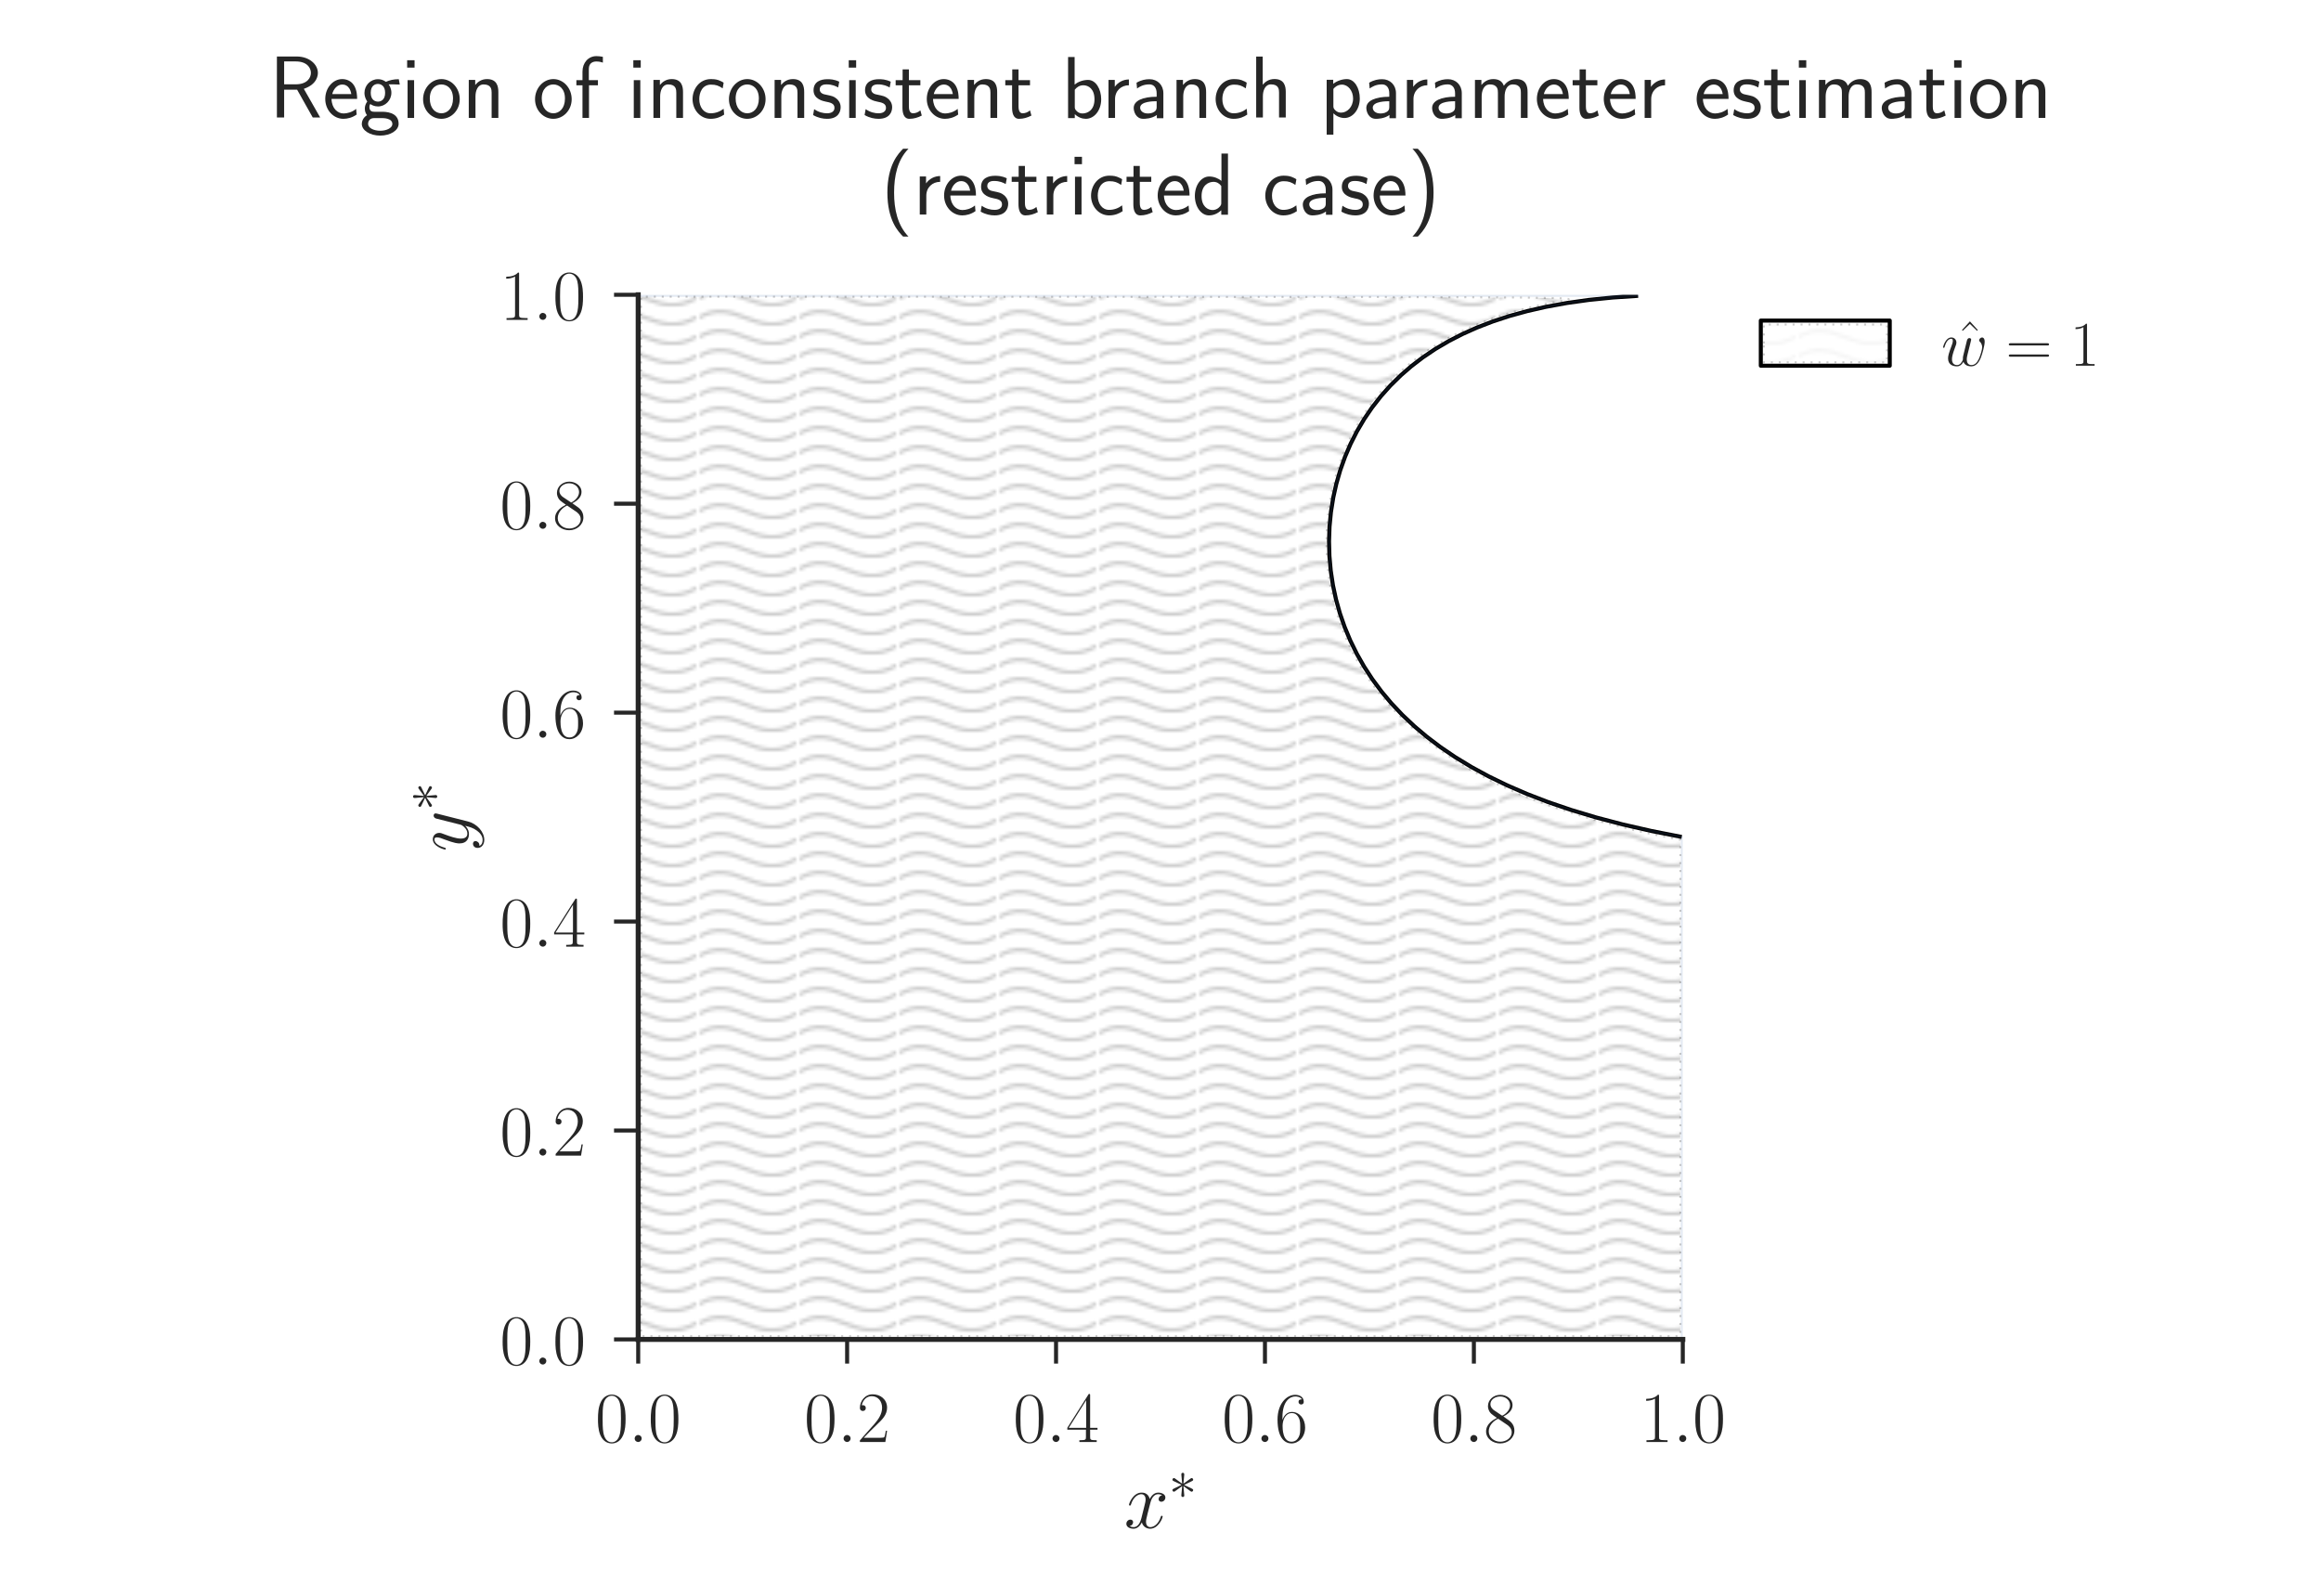 <?xml version="1.0" encoding="UTF-8" standalone="no"?>
<!-- Created with matplotlib (http://matplotlib.org/) -->

<svg
   xmlns:dc="http://purl.org/dc/elements/1.1/"
   xmlns:cc="http://creativecommons.org/ns#"
   xmlns:rdf="http://www.w3.org/1999/02/22-rdf-syntax-ns#"
   xmlns:svg="http://www.w3.org/2000/svg"
   xmlns="http://www.w3.org/2000/svg"
   xmlns:xlink="http://www.w3.org/1999/xlink"
   xmlns:sodipodi="http://sodipodi.sourceforge.net/DTD/sodipodi-0.dtd"
   xmlns:inkscape="http://www.inkscape.org/namespaces/inkscape"
   height="396pt"
   version="1.1"
   viewBox="0 0 576 396"
   width="576pt"
   id="svg2"
   inkscape:version="0.48.4 r9939"
   sodipodi:docname="branch-length-inconsistency-inconsistency.svg">
  <sodipodi:namedview
     pagecolor="#ffffff"
     bordercolor="#666666"
     borderopacity="1"
     objecttolerance="10"
     gridtolerance="10"
     guidetolerance="10"
     inkscape:pageopacity="0"
     inkscape:pageshadow="2"
     inkscape:window-width="2495"
     inkscape:window-height="1416"
     id="namedview431"
     showgrid="false"
     inkscape:zoom="1.6222222"
     inkscape:cx="360"
     inkscape:cy="247.5"
     inkscape:window-x="65"
     inkscape:window-y="24"
     inkscape:window-maximized="1"
     inkscape:current-layer="svg2" />
  <defs
     id="defs4">
    <pattern
       inkscape:stockid="Wavy"
       id="Wavy"
       height="5.181"
       width="30.066"
       patternUnits="userSpaceOnUse"
       inkscape:collect="always">
      <path
         id="path5527"
         d="M 7.597,0.061 C 5.079,-0.187 2.656,0.302 -0.01,1.788 L -0.01,3.061 C 2.773,1.431 5.173,1.052 7.472,1.280 C 9.770,1.508 11.969,2.361 14.253,3.218 C 18.820,4.931 23.804,6.676 30.066,3.061 L 30.062,1.788 C 23.622,5.497 19.246,3.770 14.691,2.061 C 12.413,1.207 10.115,0.311 7.597,0.061 z "
         style="fill:black;stroke:none;" />
    </pattern>
    <style
       type="text/css"
       id="style6">
*{stroke-linecap:butt;stroke-linejoin:round;}
  </style>
  </defs>
  <g
     id="figure_1">
    <g
       id="patch_1">
      <path
         d="M 0 396  L 576 396  L 576 0  L 0 0  z "
         style="fill:#ffffff;"
         id="path10" />
    </g>
    <g
       id="axes_1">
      <g
         id="patch_2">
        <path
           d="M 158.383 332.386  L 417.617 332.386  L 417.617 73.153  L 158.383 73.153  z "
           style="fill:#ffffff;"
           id="path14" />
      </g>
      <g
         id="matplotlib.axis_1">
        <g
           id="xtick_1">
          <g
             id="line2d_1">
            <defs
               id="defs19">
              <path
                 d="M 0 0  L 0 6  "
                 id="m84c1b301df"
                 style="stroke:#262626;" />
            </defs>
            <g
               id="g22">
              <use
                 style="fill:#262626;stroke:#262626;"
                 x="158.383"
                 xlink:href="#m84c1b301df"
                 y="332.386"
                 id="use24" />
            </g>
          </g>
          <g
             id="text_1">
            <!-- $0.0$ -->
            <defs
               id="defs27">
              <path
                 d="M 42 31.641  C 42 37.75 41.906 48.125 37.703 56.109  C 34 63.109 28.094 65.594 22.906 65.594  C 18.094 65.594 12 63.406 8.203 56.203  C 4.203 48.719 3.797 39.438 3.797 31.641  C 3.797 25.953 3.906 17.281 7 9.672  C 11.297 -0.609 19 -2 22.906 -2  C 27.5 -2 34.5 -0.109 38.594 9.375  C 41.594 16.281 42 24.359 42 31.641  M 22.906 -0.406  C 16.5 -0.406 12.703 5.078 11.297 12.688  C 10.203 18.562 10.203 27.156 10.203 32.75  C 10.203 40.438 10.203 46.828 11.5 52.922  C 13.406 61.391 19 64 22.906 64  C 27 64 32.297 61.297 34.203 53.125  C 35.5 47.438 35.594 40.734 35.594 32.75  C 35.594 26.25 35.594 18.266 34.406 12.375  C 32.297 1.484 26.406 -0.406 22.906 -0.406  "
                 id="CMR17-48" />
              <path
                 d="M 18.406 4.797  C 18.406 7.688 16 9.672 13.594 9.672  C 10.703 9.672 8.703 7.281 8.703 4.891  C 8.703 2 11.094 0 13.5 0  C 16.406 0 18.406 2.391 18.406 4.797  "
                 id="CMMI12-58" />
            </defs>
            <g
               style="fill:#262626;"
               transform="translate(147.72 357.839)scale(0.18 -0.18)"
               id="g31">
              <use
                 transform="scale(0.996)"
                 xlink:href="#CMR17-48"
                 id="use33" />
              <use
                 transform="translate(45.69 0)scale(0.996)"
                 xlink:href="#CMMI12-58"
                 id="use35" />
              <use
                 transform="translate(72.788 0)scale(0.996)"
                 xlink:href="#CMR17-48"
                 id="use37" />
            </g>
          </g>
        </g>
        <g
           id="xtick_2">
          <g
             id="line2d_2">
            <g
               id="g41">
              <use
                 style="fill:#262626;stroke:#262626;"
                 x="210.23"
                 xlink:href="#m84c1b301df"
                 y="332.386"
                 id="use43" />
            </g>
          </g>
          <g
             id="text_2">
            <!-- $0.2$ -->
            <defs
               id="defs46">
              <path
                 d="M 41.703 15.453  L 39.906 15.453  C 38.906 8.375 38.094 7.172 37.703 6.562  C 37.203 5.766 30 5.766 28.594 5.766  L 9.406 5.766  C 13 9.672 20 16.75 28.5 24.953  C 34.594 30.734 41.703 37.531 41.703 47.422  C 41.703 59.219 32.297 66 21.797 66  C 10.797 66 4.094 56.312 4.094 47.344  C 4.094 43.438 7 42.938 8.203 42.938  C 9.203 42.938 12.203 43.547 12.203 47.031  C 12.203 50.109 9.594 51 8.203 51  C 7.594 51 7 50.906 6.594 50.703  C 8.5 59.219 14.297 63.406 20.406 63.406  C 29.094 63.406 34.797 56.516 34.797 47.422  C 34.797 38.734 29.703 31.25 24 24.75  L 4.094 2.281  L 4.094 0  L 39.297 0  z "
                 id="CMR17-50" />
            </defs>
            <g
               style="fill:#262626;"
               transform="translate(199.567 357.839)scale(0.18 -0.18)"
               id="g49">
              <use
                 transform="scale(0.996)"
                 xlink:href="#CMR17-48"
                 id="use51" />
              <use
                 transform="translate(45.69 0)scale(0.996)"
                 xlink:href="#CMMI12-58"
                 id="use53" />
              <use
                 transform="translate(72.788 0)scale(0.996)"
                 xlink:href="#CMR17-50"
                 id="use55" />
            </g>
          </g>
        </g>
        <g
           id="xtick_3">
          <g
             id="line2d_3">
            <g
               id="g59">
              <use
                 style="fill:#262626;stroke:#262626;"
                 x="262.077"
                 xlink:href="#m84c1b301df"
                 y="332.386"
                 id="use61" />
            </g>
          </g>
          <g
             id="text_3">
            <!-- $0.4$ -->
            <defs
               id="defs64">
              <path
                 d="M 33.594 64.406  C 33.594 66.5 33.5 66.5 31.703 66.5  L 2 19.594  L 2 17  L 27.797 17  L 27.797 7.141  C 27.797 3.5 27.594 2.5 20.594 2.5  L 18.703 2.5  L 18.703 0  C 21.906 0 27.297 0 30.703 0  C 34.094 0 39.5 0 42.703 0  L 42.703 2.5  L 40.797 2.5  C 33.797 2.5 33.594 3.5 33.594 7.141  L 33.594 17  L 43.797 17  L 43.797 19.594  L 33.594 19.594  z M 28.094 57.859  L 28.094 19.594  L 4 19.594  z "
                 id="CMR17-52" />
            </defs>
            <g
               style="fill:#262626;"
               transform="translate(251.414 357.839)scale(0.18 -0.18)"
               id="g67">
              <use
                 transform="scale(0.996)"
                 xlink:href="#CMR17-48"
                 id="use69" />
              <use
                 transform="translate(45.69 0)scale(0.996)"
                 xlink:href="#CMMI12-58"
                 id="use71" />
              <use
                 transform="translate(72.788 0)scale(0.996)"
                 xlink:href="#CMR17-52"
                 id="use73" />
            </g>
          </g>
        </g>
        <g
           id="xtick_4">
          <g
             id="line2d_4">
            <g
               id="g77">
              <use
                 style="fill:#262626;stroke:#262626;"
                 x="313.923"
                 xlink:href="#m84c1b301df"
                 y="332.386"
                 id="use79" />
            </g>
          </g>
          <g
             id="text_4">
            <!-- $0.6$ -->
            <defs
               id="defs82">
              <path
                 d="M 10.594 34  C 10.594 57.656 21.797 63 28.297 63  C 30.406 63 35.5 62.641 37.5 59  C 35.906 59 32.906 59 32.906 55.516  C 32.906 52.828 35.094 51.922 36.5 51.922  C 37.406 51.922 40.094 52.312 40.094 55.625  C 40.094 61.781 35.094 65.297 28.203 65.297  C 16.297 65.297 3.797 52.969 3.797 31  C 3.797 3.953 15.094 -2 23.094 -2  C 32.797 -2 42 6.672 42 20.047  C 42 32.516 33.906 41.594 23.703 41.594  C 17.594 41.594 13.094 37.609 10.594 30.625  z M 23.094 0.391  C 10.797 0.391 10.797 18.75 10.797 22.438  C 10.797 29.625 14.203 40 23.5 40  C 25.203 40 30.094 40 33.406 33.125  C 35.203 29.219 35.203 25.141 35.203 20.141  C 35.203 14.75 35.203 10.781 33.094 6.781  C 30.906 2.672 27.703 0.391 23.094 0.391  "
                 id="CMR17-54" />
            </defs>
            <g
               style="fill:#262626;"
               transform="translate(303.26 357.839)scale(0.18 -0.18)"
               id="g85">
              <use
                 transform="scale(0.996)"
                 xlink:href="#CMR17-48"
                 id="use87" />
              <use
                 transform="translate(45.69 0)scale(0.996)"
                 xlink:href="#CMMI12-58"
                 id="use89" />
              <use
                 transform="translate(72.788 0)scale(0.996)"
                 xlink:href="#CMR17-54"
                 id="use91" />
            </g>
          </g>
        </g>
        <g
           id="xtick_5">
          <g
             id="line2d_5">
            <g
               id="g95">
              <use
                 style="fill:#262626;stroke:#262626;"
                 x="365.77"
                 xlink:href="#m84c1b301df"
                 y="332.386"
                 id="use97" />
            </g>
          </g>
          <g
             id="text_5">
            <!-- $0.8$ -->
            <defs
               id="defs100">
              <path
                 d="M 27.203 35.375  C 33.5 38.547 39.906 43.328 39.906 50.984  C 39.906 60.016 31.094 65.297 23 65.297  C 13.906 65.297 5.906 58.734 5.906 49.688  C 5.906 47.203 6.5 42.922 10.406 39.141  C 11.406 38.156 15.594 35.172 18.297 33.281  C 13.797 30.984 3.297 25.531 3.297 14.594  C 3.297 4.359 13.094 -2 22.797 -2  C 33.5 -2 42.5 5.656 42.5 15.781  C 42.5 24.844 36.406 29.016 32.406 31.703  z M 14.094 44.094  C 13.297 44.594 9.297 47.672 9.297 52.359  C 9.297 58.422 15.594 63 22.797 63  C 30.703 63 36.5 57.438 36.5 50.969  C 36.5 41.703 26.094 36.422 25.594 36.422  C 25.5 36.422 25.406 36.422 24.594 37.031  z M 32.5 23.734  C 34 22.641 38.797 19.375 38.797 13.297  C 38.797 5.953 31.406 0.391 23 0.391  C 13.906 0.391 7 6.844 7 14.688  C 7 22.547 13.094 29.094 20 32.188  z "
                 id="CMR17-56" />
            </defs>
            <g
               style="fill:#262626;"
               transform="translate(355.107 357.839)scale(0.18 -0.18)"
               id="g103">
              <use
                 transform="scale(0.996)"
                 xlink:href="#CMR17-48"
                 id="use105" />
              <use
                 transform="translate(45.69 0)scale(0.996)"
                 xlink:href="#CMMI12-58"
                 id="use107" />
              <use
                 transform="translate(72.788 0)scale(0.996)"
                 xlink:href="#CMR17-56"
                 id="use109" />
            </g>
          </g>
        </g>
        <g
           id="xtick_6">
          <g
             id="line2d_6">
            <g
               id="g113">
              <use
                 style="fill:#262626;stroke:#262626;"
                 x="417.617"
                 xlink:href="#m84c1b301df"
                 y="332.386"
                 id="use115" />
            </g>
          </g>
          <g
             id="text_6">
            <!-- $1.0$ -->
            <defs
               id="defs118">
              <path
                 d="M 26.594 63.406  C 26.594 65.5 26.5 65.5 25.094 65.5  C 21.203 61.188 15.297 59.797 9.703 59.797  C 9.406 59.797 8.906 59.797 8.797 59.5  C 8.703 59.297 8.703 59.094 8.703 57  C 11.797 57 17 57.594 21 59.984  L 21 7.203  C 21 3.688 20.797 2.5 12.203 2.5  L 9.203 2.5  L 9.203 0  C 14 0 19 0 23.797 0  C 28.594 0 33.594 0 38.406 0  L 38.406 2.5  L 35.406 2.5  C 26.797 2.5 26.594 3.594 26.594 7.156  z "
                 id="CMR17-49" />
            </defs>
            <g
               style="fill:#262626;"
               transform="translate(406.954 357.839)scale(0.18 -0.18)"
               id="g121">
              <use
                 transform="scale(0.996)"
                 xlink:href="#CMR17-49"
                 id="use123" />
              <use
                 transform="translate(45.69 0)scale(0.996)"
                 xlink:href="#CMMI12-58"
                 id="use125" />
              <use
                 transform="translate(72.788 0)scale(0.996)"
                 xlink:href="#CMR17-48"
                 id="use127" />
            </g>
          </g>
        </g>
        <g
           id="text_7">
          <!-- $x^*$ -->
          <defs
             id="defs130">
            <path
               d="M 47.406 40.719  C 44.203 40.109 43 37.719 43 35.828  C 43 33.422 44.906 32.625 46.297 32.625  C 49.297 32.625 51.406 35.219 51.406 37.922  C 51.406 42.109 46.594 44 42.406 44  C 36.297 44 32.906 38.016 32 36.125  C 29.703 44 23.5 44 21.703 44  C 11.5 44 6.094 30.938 6.094 28.734  C 6.094 28.344 6.5 27.844 7.203 27.844  C 8 27.844 8.203 28.438 8.406 28.844  C 11.797 39.922 18.5 42.016 21.406 42.016  C 25.906 42.016 26.797 37.812 26.797 35.422  C 26.797 33.234 26.203 30.938 25 26.141  L 21.594 12.469  C 20.094 6.484 17.203 1 11.906 1  C 11.406 1 8.906 1 6.797 2.297  C 10.406 3 11.203 5.984 11.203 7.188  C 11.203 9.188 9.703 10.375 7.797 10.375  C 5.406 10.375 2.797 8.281 2.797 5.094  C 2.797 0.891 7.5 -1 11.797 -1  C 16.594 -1 20 2.797 22.094 6.891  C 23.703 1 28.703 -1 32.406 -1  C 42.594 -1 48 12.078 48 14.266  C 48 14.766 47.594 15.172 47 15.172  C 46.094 15.172 46 14.672 45.703 13.875  C 43 5.094 37.203 1 32.703 1  C 29.203 1 27.297 3.594 27.297 7.688  C 27.297 9.875 27.703 11.469 29.297 18.062  L 32.797 31.625  C 34.297 37.625 37.703 42.016 42.297 42.016  C 42.5 42.016 45.297 42.016 47.406 40.719  "
               id="CMMI12-120" />
            <path
               d="M 27.5 42.484  C 27.594 43.875 27.594 46.281 25 46.281  C 23.406 46.281 22.094 44.984 22.406 43.672  L 22.406 42.375  L 23.797 26.875  L 11 36.188  C 10.094 36.688 9.906 36.875 9.203 36.875  C 7.797 36.875 6.5 35.484 6.5 34.078  C 6.5 32.484 7.5 32.078 8.5 31.578  L 22.703 24.781  L 8.906 18.094  C 7.297 17.297 6.5 16.891 6.5 15.391  C 6.5 13.891 7.797 12.594 9.203 12.594  C 9.906 12.594 10.094 12.594 12.594 14.5  L 23.797 22.594  L 22.297 5.797  C 22.297 3.688 24.094 3.188 24.906 3.188  C 26.094 3.188 27.594 3.875 27.594 5.797  L 26.094 22.594  L 38.906 13.297  C 39.797 12.797 40 12.594 40.703 12.594  C 42.094 12.594 43.406 14 43.406 15.391  C 43.406 16.891 42.5 17.391 41.297 18  C 35.297 20.984 35.094 20.984 27.203 24.688  L 41 31.375  C 42.594 32.188 43.406 32.578 43.406 34.078  C 43.406 35.578 42.094 36.875 40.703 36.875  C 40 36.875 39.797 36.875 37.297 34.984  L 26.094 26.875  z "
               id="CMSY10-3" />
          </defs>
          <g
             style="fill:#262626;"
             transform="translate(278.97 379.164)scale(0.2 -0.2)"
             id="g134">
            <use
               transform="scale(0.996)"
               xlink:href="#CMMI12-120"
               id="use136" />
            <use
               transform="translate(55.434 36.154)scale(0.697)"
               xlink:href="#CMSY10-3"
               id="use138" />
          </g>
        </g>
      </g>
      <g
         id="matplotlib.axis_2">
        <g
           id="ytick_1">
          <g
             id="line2d_7">
            <defs
               id="defs143">
              <path
                 d="M 0 0  L -6 0  "
                 id="m88a132b61d"
                 style="stroke:#262626;" />
            </defs>
            <g
               id="g146">
              <use
                 style="fill:#262626;stroke:#262626;"
                 x="158.383"
                 xlink:href="#m88a132b61d"
                 y="332.386"
                 id="use148" />
            </g>
          </g>
          <g
             id="text_8">
            <!-- $0.0$ -->
            <g
               style="fill:#262626;"
               transform="translate(124.057 338.613)scale(0.18 -0.18)"
               id="g151">
              <use
                 transform="scale(0.996)"
                 xlink:href="#CMR17-48"
                 id="use153" />
              <use
                 transform="translate(45.69 0)scale(0.996)"
                 xlink:href="#CMMI12-58"
                 id="use155" />
              <use
                 transform="translate(72.788 0)scale(0.996)"
                 xlink:href="#CMR17-48"
                 id="use157" />
            </g>
          </g>
        </g>
        <g
           id="ytick_2">
          <g
             id="line2d_8">
            <g
               id="g161">
              <use
                 style="fill:#262626;stroke:#262626;"
                 x="158.383"
                 xlink:href="#m88a132b61d"
                 y="280.539"
                 id="use163" />
            </g>
          </g>
          <g
             id="text_9">
            <!-- $0.2$ -->
            <g
               style="fill:#262626;"
               transform="translate(124.057 286.766)scale(0.18 -0.18)"
               id="g166">
              <use
                 transform="scale(0.996)"
                 xlink:href="#CMR17-48"
                 id="use168" />
              <use
                 transform="translate(45.69 0)scale(0.996)"
                 xlink:href="#CMMI12-58"
                 id="use170" />
              <use
                 transform="translate(72.788 0)scale(0.996)"
                 xlink:href="#CMR17-50"
                 id="use172" />
            </g>
          </g>
        </g>
        <g
           id="ytick_3">
          <g
             id="line2d_9">
            <g
               id="g176">
              <use
                 style="fill:#262626;stroke:#262626;"
                 x="158.383"
                 xlink:href="#m88a132b61d"
                 y="228.693"
                 id="use178" />
            </g>
          </g>
          <g
             id="text_10">
            <!-- $0.4$ -->
            <g
               style="fill:#262626;"
               transform="translate(124.057 234.919)scale(0.18 -0.18)"
               id="g181">
              <use
                 transform="scale(0.996)"
                 xlink:href="#CMR17-48"
                 id="use183" />
              <use
                 transform="translate(45.69 0)scale(0.996)"
                 xlink:href="#CMMI12-58"
                 id="use185" />
              <use
                 transform="translate(72.788 0)scale(0.996)"
                 xlink:href="#CMR17-52"
                 id="use187" />
            </g>
          </g>
        </g>
        <g
           id="ytick_4">
          <g
             id="line2d_10">
            <g
               id="g191">
              <use
                 style="fill:#262626;stroke:#262626;"
                 x="158.383"
                 xlink:href="#m88a132b61d"
                 y="176.846"
                 id="use193" />
            </g>
          </g>
          <g
             id="text_11">
            <!-- $0.6$ -->
            <g
               style="fill:#262626;"
               transform="translate(124.057 183.073)scale(0.18 -0.18)"
               id="g196">
              <use
                 transform="scale(0.996)"
                 xlink:href="#CMR17-48"
                 id="use198" />
              <use
                 transform="translate(45.69 0)scale(0.996)"
                 xlink:href="#CMMI12-58"
                 id="use200" />
              <use
                 transform="translate(72.788 0)scale(0.996)"
                 xlink:href="#CMR17-54"
                 id="use202" />
            </g>
          </g>
        </g>
        <g
           id="ytick_5">
          <g
             id="line2d_11">
            <g
               id="g206">
              <use
                 style="fill:#262626;stroke:#262626;"
                 x="158.383"
                 xlink:href="#m88a132b61d"
                 y="124.999"
                 id="use208" />
            </g>
          </g>
          <g
             id="text_12">
            <!-- $0.8$ -->
            <g
               style="fill:#262626;"
               transform="translate(124.057 131.226)scale(0.18 -0.18)"
               id="g211">
              <use
                 transform="scale(0.996)"
                 xlink:href="#CMR17-48"
                 id="use213" />
              <use
                 transform="translate(45.69 0)scale(0.996)"
                 xlink:href="#CMMI12-58"
                 id="use215" />
              <use
                 transform="translate(72.788 0)scale(0.996)"
                 xlink:href="#CMR17-56"
                 id="use217" />
            </g>
          </g>
        </g>
        <g
           id="ytick_6">
          <g
             id="line2d_12">
            <g
               id="g221">
              <use
                 style="fill:#262626;stroke:#262626;"
                 x="158.383"
                 xlink:href="#m88a132b61d"
                 y="73.153"
                 id="use223" />
            </g>
          </g>
          <g
             id="text_13">
            <!-- $1.0$ -->
            <g
               style="fill:#262626;"
               transform="translate(124.057 79.379)scale(0.18 -0.18)"
               id="g226">
              <use
                 transform="scale(0.996)"
                 xlink:href="#CMR17-49"
                 id="use228" />
              <use
                 transform="translate(45.69 0)scale(0.996)"
                 xlink:href="#CMMI12-58"
                 id="use230" />
              <use
                 transform="translate(72.788 0)scale(0.996)"
                 xlink:href="#CMR17-48"
                 id="use232" />
            </g>
          </g>
        </g>
        <g
           id="text_14">
          <!-- $y^*$ -->
          <defs
             id="defs235">
            <path
               d="M 26.297 -10.938  C 23.594 -14.672 19.703 -18 14.797 -18  C 13.594 -18 8.797 -18 7.297 -13.891  C 7.594 -13.984 8.094 -13.984 8.297 -13.984  C 11.297 -13.984 13.297 -11.391 13.297 -9.094  C 13.297 -6.797 11.406 -6 9.906 -6  C 8.297 -6 4.797 -7.156 4.797 -11.859  C 4.797 -16.734 9.094 -20.094 14.797 -20.094  C 24.797 -20.094 34.906 -10.938 37.703 0.094  L 47.5 38.828  C 47.594 39.328 47.797 39.938 47.797 40.531  C 47.797 42.016 46.594 43.016 45.094 43.016  C 44.203 43.016 42.094 42.609 41.297 39.609  L 33.906 10.281  C 33.406 8.484 33.406 8.281 32.594 7.188  C 30.594 4.391 27.297 1 22.5 1  C 16.906 1 16.406 6.484 16.406 9.188  C 16.406 14.875 19.094 22.547 21.797 29.734  C 22.906 32.625 23.5 34.031 23.5 36.016  C 23.5 40.219 20.5 44 15.594 44  C 6.406 44 2.703 29.531 2.703 28.734  C 2.703 28.344 3.094 27.844 3.797 27.844  C 4.703 27.844 4.797 28.234 5.203 29.641  C 7.594 38.016 11.406 42.016 15.297 42.016  C 16.203 42.016 17.906 42.016 17.906 38.719  C 17.906 36.125 16.797 33.234 15.297 29.438  C 10.406 16.359 10.406 13.078 10.406 10.672  C 10.406 1.203 17.203 -1 22.203 -1  C 25.094 -1 28.703 -0.094 32.203 3.594  L 32.297 3.5  C 30.797 -2.297 29.797 -6.125 26.297 -10.938  "
               id="CMMI12-121" />
          </defs>
          <g
             style="fill:#262626;"
             transform="translate(116.182 211.37)rotate(-90)scale(0.2 -0.2)"
             id="g238">
            <use
               transform="scale(0.996)"
               xlink:href="#CMMI12-121"
               id="use240" />
            <use
               transform="translate(51.139 36.154)scale(0.697)"
               xlink:href="#CMSY10-3"
               id="use242" />
          </g>
        </g>
      </g>
      <g
         id="LineCollection_1">
        <path
           clip-path="url(#pcd3dfafa8a)"
           d="M 417.357 207.697  L 409.84 206.218  L 402.682 204.584  L 396.1 202.855  L 389.879 200.986  L 384.176 199.039  L 378.991 197.042  L 374.065 194.911  L 369.399 192.643  L 365.142 190.326  L 361.104 187.868  L 357.473 185.401  L 354.053 182.808  L 350.985 180.216  L 347.966 177.364  L 345.278 174.513  L 342.882 171.661  L 340.568 168.551  L 338.536 165.44  L 336.736 162.282  L 335.101 158.959  L 333.696 155.589  L 332.526 152.219  L 331.551 148.737  L 330.794 145.22  L 330.244 141.59  L 329.922 137.961  L 329.823 134.332  L 329.947 130.702  L 330.296 127.073  L 330.876 123.444  L 331.629 120.074  L 332.6 116.704  L 333.804 113.334  L 335.18 110.135  L 336.736 107.066  L 338.551 103.992  L 340.486 101.15  L 342.714 98.298  L 345.031 95.701  L 347.624 93.149  L 350.216 90.901  L 353.079 88.707  L 356.178 86.62  L 359.548 84.636  L 362.918 82.904  L 366.548 81.281  L 370.436 79.782  L 374.584 78.419  L 378.991 77.202  L 383.657 76.138  L 388.842 75.192  L 394.286 74.427  L 400.248 73.823  L 406.526 73.412  L 406.526 73.412  "
           style="fill:none;stroke:#000000;"
           id="path245" />
      </g>
      <g
         id="line2d_13">
        <path
           clip-path="url(#pcd3dfafa8a)"
           d="M 417.357 332.127  L 417.357 207.697  L 417.344 207.695  L 409.84 206.218  L 402.682 204.584  L 396.1 202.855  L 389.879 200.986  L 384.176 199.039  L 378.991 197.042  L 374.065 194.911  L 369.399 192.643  L 365.142 190.326  L 361.104 187.868  L 357.473 185.401  L 354.053 182.808  L 350.985 180.216  L 347.966 177.364  L 345.278 174.513  L 342.882 171.661  L 340.568 168.551  L 338.536 165.44  L 336.736 162.282  L 335.101 158.959  L 333.696 155.589  L 332.526 152.219  L 331.551 148.737  L 330.794 145.22  L 330.244 141.59  L 329.922 137.961  L 329.823 134.332  L 329.947 130.702  L 330.296 127.073  L 330.876 123.444  L 331.629 120.074  L 332.6 116.704  L 333.804 113.334  L 335.18 110.135  L 336.736 107.066  L 338.551 103.992  L 340.486 101.15  L 342.714 98.298  L 345.031 95.701  L 347.624 93.149  L 350.216 90.901  L 353.079 88.707  L 356.178 86.62  L 359.548 84.636  L 362.918 82.904  L 366.548 81.281  L 370.436 79.782  L 374.584 78.419  L 378.991 77.202  L 383.657 76.138  L 388.842 75.192  L 394.286 74.427  L 400.248 73.823  L 406.526 73.412  L 158.643 73.412  L 158.643 73.412  "
           style="fill:none;opacity:0.15;stroke:#4c72b0;stroke-linecap:round;stroke-width:0.5;"
           id="path248" />
      </g>
      <g
         id="patch_3">
        <path
           d="M 158.383 332.386  L 158.383 73.153  "
           style="fill:none;stroke:#262626;stroke-linecap:square;stroke-linejoin:miter;stroke-width:1.25;"
           id="path251" />
      </g>
      <g
         id="patch_4">
        <path
           d="M 158.383 332.386  L 417.617 332.386  "
           style="fill:none;stroke:#262626;stroke-linecap:square;stroke-linejoin:miter;stroke-width:1.25;"
           id="path254" />
      </g>
      <g
         id="text_15">
        <!-- Region of inconsistent branch parameter estimation -->
        <defs
           id="defs257">
          <path
             d="M 39.406 32.953  L 39.594 33.047  C 55.203 38.422 55.297 49.172 55.297 51.062  C 55.297 60.516 45.703 69.578 31.297 69.578  L 8.906 69.578  L 8.906 0.5  L 17.094 0.5  L 17.094 32  L 31.797 32  L 49.5 0.5  L 57.906 0.5  z M 17.094 38.078  L 17.094 64  L 30.203 64  C 42.906 64 47.406 56.828 47.406 51.047  C 47.406 45.656 43.406 38.078 30.203 38.078  z "
             id="CMSS17-82" />
          <path
             d="M 39.094 21.516  C 39.094 24.844 38.906 31.297 35.703 36.641  C 32.203 42.391 26.5 44 22.203 44  C 11.797 44 3 34.188 3 21.484  C 3 9.094 12.094 -1 23.594 -1  C 28.094 -1 33.594 0.297 38.594 3.875  C 38.594 4.281 38.406 6.469 38.297 6.562  C 38.297 6.766 38 9.844 38 10.25  C 33.203 6.359 27.703 5.078 23.703 5.078  C 17.297 5.078 10.406 10.422 10.094 21.516  z M 10.906 27  C 12.203 32.562 16.594 37.828 22.203 37.828  C 23.703 37.828 30.703 37.828 32.5 27  z "
             id="CMSS17-101" />
          <path
             d="M 44.5 43.875  C 38.797 43.875 33.906 42.781 29.906 40.891  C 26.594 43.391 23.203 43.875 20.906 43.875  C 12.203 43.875 5.594 36.703 5.594 28.344  C 5.594 22.938 8.594 18.859 8.797 18.672  C 7 16.172 6 13.484 6 10.5  C 6 7 7.406 4.516 8.5 3.125  C 3.297 -0.047 2.594 -4.906 2.594 -6.797  C 2.594 -14.031 11.703 -20 23.406 -20  C 35.203 -20 44.297 -14.031 44.297 -6.688  C 44.297 7 29 7 24.797 7  L 16.703 7  C 15.203 7 11.203 7 11.203 12.359  C 11.203 14.391 12.094 15.688 12.203 15.781  C 13.703 14.688 16.797 13 20.906 13  C 29.203 13 36.094 19.969 36.094 28.547  C 36.094 33.312 33.906 36.797 33 38  L 33.297 38  C 33.594 38 37.797 38 39.297 38  C 42.5 38 42.797 37.953 45.594 37.797  z M 20.906 18.469  C 17.5 18.469 12.703 20.547 12.703 28.484  C 12.703 37.109 18.203 38.5 20.797 38.5  C 24.203 38.5 29 36.422 29 28.484  C 29 19.859 23.5 18.469 20.906 18.469  M 24.703 -0.156  C 27.094 -0.156 37.203 -0.156 37.203 -6.906  C 37.203 -11.156 31 -14.516 23.5 -14.516  C 15.906 -14.516 9.703 -11.25 9.703 -6.797  C 9.703 -6.297 9.703 -0.156 16.594 -0.156  z "
             id="CMSS17-103" />
          <path
             d="M 15.297 65.359  L 6.906 65.359  L 6.906 57  L 15.297 57  z M 14.797 42.797  L 7.406 42.797  L 7.406 0  L 14.797 0  z "
             id="CMSS17-105" />
          <path
             d="M 44.203 21.188  C 44.203 34 34.703 44 23.5 44  C 12 44 2.703 33.703 2.703 21.188  C 2.703 8.5 12.297 -1 23.406 -1  C 34.797 -1 44.203 8.797 44.203 21.188  M 23.5 5.266  C 16.406 5.266 10.297 11.078 10.297 22  C 10.297 33.609 17.406 37.922 23.406 37.922  C 29.906 37.922 36.594 33.219 36.594 22  C 36.594 10.672 30.094 5.266 23.5 5.266  "
             id="CMSS17-111" />
          <path
             d="M 40.906 29.328  C 40.906 35.672 39.406 44 28.094 44  C 21.703 44 17.5 40.719 14.703 37.328  L 14.703 43.094  L 7.406 43.094  L 7.406 0  L 15 0  L 15 24.359  C 15 30.688 17.406 37.938 24.203 37.938  C 33 37.938 33.297 32 33.297 28.578  L 33.297 0  L 40.906 0  z "
             id="CMSS17-110" />
          <path
             d="M 16.797 37  L 26.906 37  L 26.906 42.766  L 16.594 42.766  L 16.594 55.609  C 16.594 62.719 22 63.938 25.094 63.938  C 26.094 63.938 28.906 63.938 32.5 62.641  L 32.5 69.203  C 30.203 69.703 27.406 70 25.203 70  C 15.906 70 9.406 62.391 9.406 52.484  L 9.406 42.766  L 2.5 42.766  L 2.5 37  L 9.406 37  L 9.406 0  L 16.797 0  z "
             id="CMSS17-102" />
          <path
             d="M 38.5 39.703  C 38.5 40.391 33.906 42.406 32.703 42.797  C 29.406 44 25.203 44 24.094 44  C 11.094 44 3.297 32.703 3.297 21.297  C 3.297 9.297 12 -1 23.703 -1  C 30.406 -1 35.203 1.188 39.094 3.781  L 38.5 10.375  C 34.203 7.078 29.203 5.266 23.797 5.266  C 16 5.266 10.906 12.094 10.906 21.391  C 10.906 28.609 14.203 37.719 24.203 37.719  C 29.703 37.719 32.797 36.609 37.406 33.516  z "
             id="CMSS17-99" />
          <path
             d="M 32.203 41.047  C 26.297 43.859 21.703 43.859 18.703 43.859  C 11.594 43.859 3.094 41.375 3.094 31.297  C 3.094 21.234 14.094 19.031 17.094 18.422  C 21.703 17.531 26.797 16.531 26.797 11.562  C 26.797 5.266 19.594 5.266 18.297 5.266  C 14.297 5.266 8.797 6.359 3.797 9.969  L 2.594 3.281  C 8.297 0 13.797 -1 18.406 -1  C 30.703 -1 33.797 6.5 33.797 12.203  C 33.797 17.094 31 20.391 29.094 21.891  C 25.797 24.5 24.594 24.797 16.406 26.5  C 15 26.703 10.094 27.797 10.094 32.281  C 10.094 38 16.406 38 17.797 38  C 24.297 38 28.297 35.984 31 34.5  z "
             id="CMSS17-115" />
          <path
             d="M 16.703 37  L 29.703 37  L 29.703 42.766  L 16.703 42.766  L 16.703 55  L 9.594 55  L 9.594 42.766  L 1.703 42.766  L 1.703 37  L 9.406 37  L 9.406 11.703  C 9.406 6 10.703 -1 17.297 -1  C 22.297 -1 26.906 0.391 31.297 2.688  L 29.703 8.562  C 27.297 6.469 24.406 5.266 21.297 5.266  C 16.906 5.266 16.703 10.875 16.703 13.375  z "
             id="CMSS17-116" />
          <path
             d="M 14.906 69  L 7.5 69  L 7.5 -0.203  L 15.094 -0.203  L 15.094 4.281  C 18.906 0.594 23.5 -1 27.594 -1  C 37.203 -1 45 8.578 45 21.125  C 45 32.594 39 43.062 30.094 43.062  C 23.797 43.062 18.203 40.484 14.906 37.797  z M 15.094 31.969  C 17.297 34.719 20.406 37 24.797 37  C 30.703 37 37.406 32.766 37.406 21.125  C 37.406 8.719 29.406 5.078 23.906 5.078  C 21.906 5.078 19.797 5.562 17.797 7.25  C 15.094 9.609 15.094 11.078 15.094 12.453  z "
             id="CMSS17-98" />
          <path
             d="M 14.906 21.297  C 14.906 30.703 21.797 37 30.594 37  L 30.594 43.578  C 24.203 43.578 18.203 40.391 14.594 35.203  L 14.594 43.094  L 7.5 43.094  L 7.5 0  L 14.906 0  z "
             id="CMSS17-114" />
          <path
             d="M 37.594 27.984  C 37.594 37.375 30.906 43.875 21.906 43.875  C 17.5 43.875 12.703 43.078 7.203 39.891  L 7.797 33.359  C 10.297 35.125 14.594 38 21.797 38  C 26.906 38 30 34.062 30 27.844  L 30 24  C 14 24 4 19.344 4 11.344  C 4 7.203 6.5 -1 14.797 -1  C 16.297 -1 24.406 -1 30.203 3.391  L 30.203 -0.297  L 37.594 -0.297  z M 30 12.75  C 30 10.953 30 8.562 27 6.781  C 24.406 5.078 21.094 5.078 19.703 5.078  C 14.703 5.078 11.297 7.984 11.297 11.625  C 11.297 18.922 26.906 18.922 30 18.922  z "
             id="CMSS17-97" />
          <path
             d="M 40.906 29.547  C 40.906 35.812 39.406 44.062 28.094 44.062  C 21.797 44.062 17.703 40.984 14.797 37.609  L 14.797 69.5  L 7.406 69.5  L 7.406 0.5  L 15 0.5  L 15 24.578  C 15 30.828 17.406 38 24.203 38  C 33 38 33.297 32.125 33.297 28.734  L 33.297 0.5  L 40.906 0.5  z "
             id="CMSS17-104" />
          <path
             d="M 15.094 5.203  C 18.406 2.016 22.906 -0.078 27.703 -0.078  C 37 -0.078 45 9.422 45 22.062  C 45 33.734 39 44 30.406 44  C 25.406 44 19.406 42.219 14.906 38.625  L 14.906 43.203  L 7.5 43.203  L 7.5 -19  L 15.094 -19  z M 15.094 32.812  C 15.906 34 19.297 37.734 24.797 37.734  C 31.797 37.734 37.406 30.625 37.406 22.062  C 37.406 12.297 30.594 6 23.906 6  C 21.906 6 19.797 6.484 17.797 8.172  C 15.094 10.531 15.094 12 15.094 13.391  z "
             id="CMSS17-112" />
          <path
             d="M 67 29.328  C 67 36.062 65.297 44 54.094 44  C 46.594 44 42.094 39.312 40.094 36.422  C 38.297 41.719 34.094 44 28.094 44  C 21.297 44 17 40.125 14.703 37.328  L 14.703 43.094  L 7.406 43.094  L 7.406 0  L 15 0  L 15 24.359  C 15 30.297 17.203 37.938 24.297 37.938  C 33.406 37.938 33.406 31.5 33.406 28.578  L 33.406 0  L 41 0  L 41 24.359  C 41 30.297 43.203 37.938 50.297 37.938  C 59.406 37.938 59.406 31.5 59.406 28.578  L 59.406 0  L 67 0  z "
             id="CMSS17-109" />
        </defs>
        <g
           style="fill:#262626;"
           transform="translate(66.769 29.267)scale(0.22 -0.22)"
           id="g275">
          <use
             transform="scale(0.996)"
             xlink:href="#CMSS17-82"
             id="use277" />
          <use
             transform="translate(60.416 0)scale(0.996)"
             xlink:href="#CMSS17-101"
             id="use279" />
          <use
             transform="translate(102.055 0)scale(0.996)"
             xlink:href="#CMSS17-103"
             id="use281" />
          <use
             transform="translate(148.899 0)scale(0.996)"
             xlink:href="#CMSS17-105"
             id="use283" />
          <use
             transform="translate(171.079 0)scale(0.996)"
             xlink:href="#CMSS17-111"
             id="use285" />
          <use
             transform="translate(217.923 0)scale(0.996)"
             xlink:href="#CMSS17-110"
             id="use287" />
          <use
             transform="translate(297.357 0)scale(0.996)"
             xlink:href="#CMSS17-111"
             id="use289" />
          <use
             transform="translate(344.201 0)scale(0.996)"
             xlink:href="#CMSS17-102"
             id="use291" />
          <use
             transform="translate(404.056 0)scale(0.996)"
             xlink:href="#CMSS17-105"
             id="use293" />
          <use
             transform="translate(426.237 0)scale(0.996)"
             xlink:href="#CMSS17-110"
             id="use295" />
          <use
             transform="translate(474.442 0)scale(0.996)"
             xlink:href="#CMSS17-99"
             id="use297" />
          <use
             transform="translate(516.081 0)scale(0.996)"
             xlink:href="#CMSS17-111"
             id="use299" />
          <use
             transform="translate(562.925 0)scale(0.996)"
             xlink:href="#CMSS17-110"
             id="use301" />
          <use
             transform="translate(611.129 0)scale(0.996)"
             xlink:href="#CMSS17-115"
             id="use303" />
          <use
             transform="translate(647.043 0)scale(0.996)"
             xlink:href="#CMSS17-105"
             id="use305" />
          <use
             transform="translate(669.224 0)scale(0.996)"
             xlink:href="#CMSS17-115"
             id="use307" />
          <use
             transform="translate(705.137 0)scale(0.996)"
             xlink:href="#CMSS17-116"
             id="use309" />
          <use
             transform="translate(738.969 0)scale(0.996)"
             xlink:href="#CMSS17-101"
             id="use311" />
          <use
             transform="translate(780.608 0)scale(0.996)"
             xlink:href="#CMSS17-110"
             id="use313" />
          <use
             transform="translate(828.813 0)scale(0.996)"
             xlink:href="#CMSS17-116"
             id="use315" />
          <use
             transform="translate(893.873 0)scale(0.996)"
             xlink:href="#CMSS17-98"
             id="use317" />
          <use
             transform="translate(939.476 0)scale(0.996)"
             xlink:href="#CMSS17-114"
             id="use319" />
          <use
             transform="translate(971.386 0)scale(0.996)"
             xlink:href="#CMSS17-97"
             id="use321" />
          <use
             transform="translate(1016.307 0)scale(0.996)"
             xlink:href="#CMSS17-110"
             id="use323" />
          <use
             transform="translate(1064.512 0)scale(0.996)"
             xlink:href="#CMSS17-99"
             id="use325" />
          <use
             transform="translate(1106.151 0)scale(0.996)"
             xlink:href="#CMSS17-104"
             id="use327" />
          <use
             transform="translate(1185.585 0)scale(0.996)"
             xlink:href="#CMSS17-112"
             id="use329" />
          <use
             transform="translate(1233.79 0)scale(0.996)"
             xlink:href="#CMSS17-97"
             id="use331" />
          <use
             transform="translate(1276.11 0)scale(0.996)"
             xlink:href="#CMSS17-114"
             id="use333" />
          <use
             transform="translate(1308.019 0)scale(0.996)"
             xlink:href="#CMSS17-97"
             id="use335" />
          <use
             transform="translate(1352.941 0)scale(0.996)"
             xlink:href="#CMSS17-109"
             id="use337" />
          <use
             transform="translate(1427.171 0)scale(0.996)"
             xlink:href="#CMSS17-101"
             id="use339" />
          <use
             transform="translate(1468.809 0)scale(0.996)"
             xlink:href="#CMSS17-116"
             id="use341" />
          <use
             transform="translate(1502.641 0)scale(0.996)"
             xlink:href="#CMSS17-101"
             id="use343" />
          <use
             transform="translate(1544.28 0)scale(0.996)"
             xlink:href="#CMSS17-114"
             id="use345" />
          <use
             transform="translate(1607.419 0)scale(0.996)"
             xlink:href="#CMSS17-101"
             id="use347" />
          <use
             transform="translate(1649.058 0)scale(0.996)"
             xlink:href="#CMSS17-115"
             id="use349" />
          <use
             transform="translate(1684.971 0)scale(0.996)"
             xlink:href="#CMSS17-116"
             id="use351" />
          <use
             transform="translate(1718.803 0)scale(0.996)"
             xlink:href="#CMSS17-105"
             id="use353" />
          <use
             transform="translate(1740.983 0)scale(0.996)"
             xlink:href="#CMSS17-109"
             id="use355" />
          <use
             transform="translate(1815.213 0)scale(0.996)"
             xlink:href="#CMSS17-97"
             id="use357" />
          <use
             transform="translate(1860.135 0)scale(0.996)"
             xlink:href="#CMSS17-116"
             id="use359" />
          <use
             transform="translate(1893.966 0)scale(0.996)"
             xlink:href="#CMSS17-105"
             id="use361" />
          <use
             transform="translate(1916.147 0)scale(0.996)"
             xlink:href="#CMSS17-111"
             id="use363" />
          <use
             transform="translate(1962.99 0)scale(0.996)"
             xlink:href="#CMSS17-110"
             id="use365" />
        </g>
        <!-- (restricted case) -->
        <defs
           id="defs367">
          <path
             d="M 25.203 74.5  C 19.797 69.016 7.406 56.266 7.406 24.812  C 7.406 -6.766 19.797 -19.422 25.203 -25  L 31.297 -25  C 19 -12.25 15 5.578 15 24.703  C 15 43.719 18.797 61.656 31.297 74.5  z "
             id="CMSS17-40" />
          <path
             d="M 40.797 69  L 33.406 69  L 33.406 38.094  C 30.297 40.672 25.203 43.062 19.594 43.062  C 10.5 43.062 3.297 33.297 3.297 21.047  C 3.297 8.781 10.406 -1 19.297 -1  C 26.203 -1 30.797 2.688 33.203 4.781  L 33.203 -0.203  L 40.797 -0.203  z M 33.203 13.062  C 33.203 11.672 33.203 10.203 30.094 7.531  C 28.094 5.859 25.703 5.078 23.406 5.078  C 18 5.078 10.906 9 10.906 20.938  C 10.906 33.344 18.906 37 24.406 37  C 28.094 37 31.094 35.219 33.203 32.266  z "
             id="CMSS17-100" />
          <path
             d="M 11.297 -25  C 16.703 -19.516 29.094 -6.766 29.094 24.703  C 29.094 56.266 16.703 68.922 11.297 74.5  L 5.203 74.5  C 17.5 61.75 21.5 43.922 21.5 24.812  C 21.5 5.781 17.703 -12.156 5.203 -25  z "
             id="CMSS17-41" />
        </defs>
        <g
           style="fill:#262626;"
           transform="translate(218.6 53.233)scale(0.22 -0.22)"
           id="g372">
          <use
             transform="scale(0.996)"
             xlink:href="#CMSS17-40"
             id="use374" />
          <use
             transform="translate(36.434 0)scale(0.996)"
             xlink:href="#CMSS17-114"
             id="use376" />
          <use
             transform="translate(68.344 0)scale(0.996)"
             xlink:href="#CMSS17-101"
             id="use378" />
          <use
             transform="translate(109.983 0)scale(0.996)"
             xlink:href="#CMSS17-115"
             id="use380" />
          <use
             transform="translate(145.896 0)scale(0.996)"
             xlink:href="#CMSS17-116"
             id="use382" />
          <use
             transform="translate(179.728 0)scale(0.996)"
             xlink:href="#CMSS17-114"
             id="use384" />
          <use
             transform="translate(211.637 0)scale(0.996)"
             xlink:href="#CMSS17-105"
             id="use386" />
          <use
             transform="translate(233.818 0)scale(0.996)"
             xlink:href="#CMSS17-99"
             id="use388" />
          <use
             transform="translate(275.457 0)scale(0.996)"
             xlink:href="#CMSS17-116"
             id="use390" />
          <use
             transform="translate(309.289 0)scale(0.996)"
             xlink:href="#CMSS17-101"
             id="use392" />
          <use
             transform="translate(350.927 0)scale(0.996)"
             xlink:href="#CMSS17-100"
             id="use394" />
          <use
             transform="translate(430.361 0)scale(0.996)"
             xlink:href="#CMSS17-99"
             id="use396" />
          <use
             transform="translate(472 0)scale(0.996)"
             xlink:href="#CMSS17-97"
             id="use398" />
          <use
             transform="translate(516.922 0)scale(0.996)"
             xlink:href="#CMSS17-115"
             id="use400" />
          <use
             transform="translate(552.836 0)scale(0.996)"
             xlink:href="#CMSS17-101"
             id="use402" />
          <use
             transform="translate(594.474 0)scale(0.996)"
             xlink:href="#CMSS17-41"
             id="use404" />
        </g>
      </g>
      <g
         id="legend_1">
        <g
           id="patch_5">
          <path
             d="M 436.978 90.753  L 468.978 90.753  L 468.978 79.553  L 436.978 79.553  z "
             style="fill:#ffffff;stroke:#000000;stroke-linejoin:miter;"
             id="path408" />
        </g>
        <g
           id="text_16">
          <!-- $\hat{w}=1$ -->
          <defs
             id="defs411">
            <path
               d="M 22.906 69.078  L 10.594 55.547  L 11.797 54.344  L 22.906 65.094  L 34 54.344  L 35.203 55.547  z "
               id="CMR17-94" />
            <path
               d="M 34.406 6.094  C 36.594 0.094 42.797 -1 46.594 -1  C 54.203 -1 58.703 5.594 61.5 12.469  C 63.797 18.266 67.5 31.438 67.5 37.328  C 67.5 43.406 64.406 44 63.5 44  C 61.094 44 58.906 41.609 58.906 39.609  C 58.906 38.422 59.594 37.719 60.094 37.328  C 61 36.422 63.594 33.734 63.594 28.547  C 63.594 25.141 60.797 15.766 58.703 11.078  C 55.906 4.984 52.203 1 47 1  C 41.406 1 39.594 5.188 39.594 9.781  C 39.594 12.672 40.5 16.172 40.906 17.859  L 45.094 34.625  C 45.594 36.625 46.5 40.109 46.5 40.516  C 46.5 42.016 45.297 43.016 43.797 43.016  C 40.906 43.016 40.203 40.516 39.594 38.125  C 38.594 34.234 34.406 17.359 34 15.172  C 33.594 13.469 33.594 12.375 33.594 10.172  C 33.594 7.781 30.406 3.984 30.297 3.797  C 29.203 2.688 27.594 1 24.5 1  C 16.594 1 16.594 8.484 16.594 10.172  C 16.594 13.375 17.297 17.766 21.797 29.641  C 23 32.734 23.5 34.031 23.5 36.016  C 23.5 40.219 20.5 44 15.594 44  C 6.406 44 2.703 29.531 2.703 28.734  C 2.703 28.344 3.094 27.844 3.797 27.844  C 4.703 27.844 4.797 28.234 5.203 29.625  C 7.703 38.344 11.594 41.906 15.297 41.906  C 16.297 41.906 17.906 41.906 17.906 38.719  C 17.906 38.219 17.906 36.125 16.203 31.734  C 11.5 19.266 10.5 15.172 10.5 11.375  C 10.5 0.891 19.094 -1 24.203 -1  C 25.906 -1 30.406 -1 34.406 6.094  "
               id="CMMI12-119" />
            <path
               d="M 64.297 31.516  C 65.797 31.516 67.297 31.516 67.297 33.203  C 67.297 35 65.594 35 63.906 35  L 8 35  C 6.297 35 4.594 35 4.594 33.203  C 4.594 31.516 6.094 31.516 7.594 31.516  z M 63.906 14  C 65.594 14 67.297 14 67.297 15.797  C 67.297 17.484 65.797 17.484 64.297 17.484  L 7.594 17.484  C 6.094 17.484 4.594 17.484 4.594 15.797  C 4.594 14 6.297 14 8 14  z "
               id="CMR17-61" />
          </defs>
          <g
             style="fill:#262626;"
             transform="translate(481.778 90.753)scale(0.16 -0.16)"
             id="g416">
            <use
               transform="translate(21.49 0.006)scale(0.996)"
               xlink:href="#CMR17-94"
               id="use418" />
            <use
               transform="scale(0.996)"
               xlink:href="#CMMI12-119"
               id="use420" />
            <use
               transform="translate(100.087 0)scale(0.996)"
               xlink:href="#CMR17-61"
               id="use422" />
            <use
               transform="translate(199.476 0)scale(0.996)"
               xlink:href="#CMR17-49"
               id="use424" />
          </g>
        </g>
      </g>
    </g>
  </g>
  <defs
     id="defs426">
    <clipPath
       id="pcd3dfafa8a">
      <rect
         height="259.233"
         width="259.233"
         x="158.383"
         y="73.153"
         id="rect429" />
    </clipPath>
  </defs>
  <path
     style="opacity:0.2;fill:url(#Wavy);fill-opacity:1.0;stroke:#000000;stroke-width:0.616;stroke-linecap:butt;stroke-linejoin:round;stroke-miterlimit:4;stroke-opacity:1;stroke-dasharray:0.616, 1.849;stroke-dashoffset:0"
     d="m 198.863,253.233 0,-161.199 146.25,0.058 c 142.803,0.056 146.097,0.084 139.777,1.165 -27.108,4.637 -46.825,15.154 -59.201,31.578 -15.805,20.975 -18.673,50.386 -7.311,74.979 8.963,19.4 27.563,35.737 52.951,46.506 11.556,4.902 29.518,10.193 44.538,13.12 l 5.394,1.051 0,76.97 0,76.97 -161.199,0 -161.199,0 0,-161.199 z"
     id="path4178"
     inkscape:connector-curvature="0"
     transform="scale(0.8,0.8)" />
  <path
     style="opacity:0.2;fill:url(#Wavy);fill-opacity:1.0;stroke:#000000;stroke-width:0.616;stroke-linecap:butt;stroke-linejoin:round;stroke-miterlimit:4;stroke-opacity:1;stroke-dasharray:0.616, 1.849;stroke-dashoffset:0"
     d="m 547.151,106.521 0,-5.856 19.11,0 19.11,0 0,5.856 0,5.856 -19.11,0 -19.11,0 0,-5.856 z"
     id="path5616"
     inkscape:connector-curvature="0"
     transform="scale(0.8,0.8)" />
</svg>
